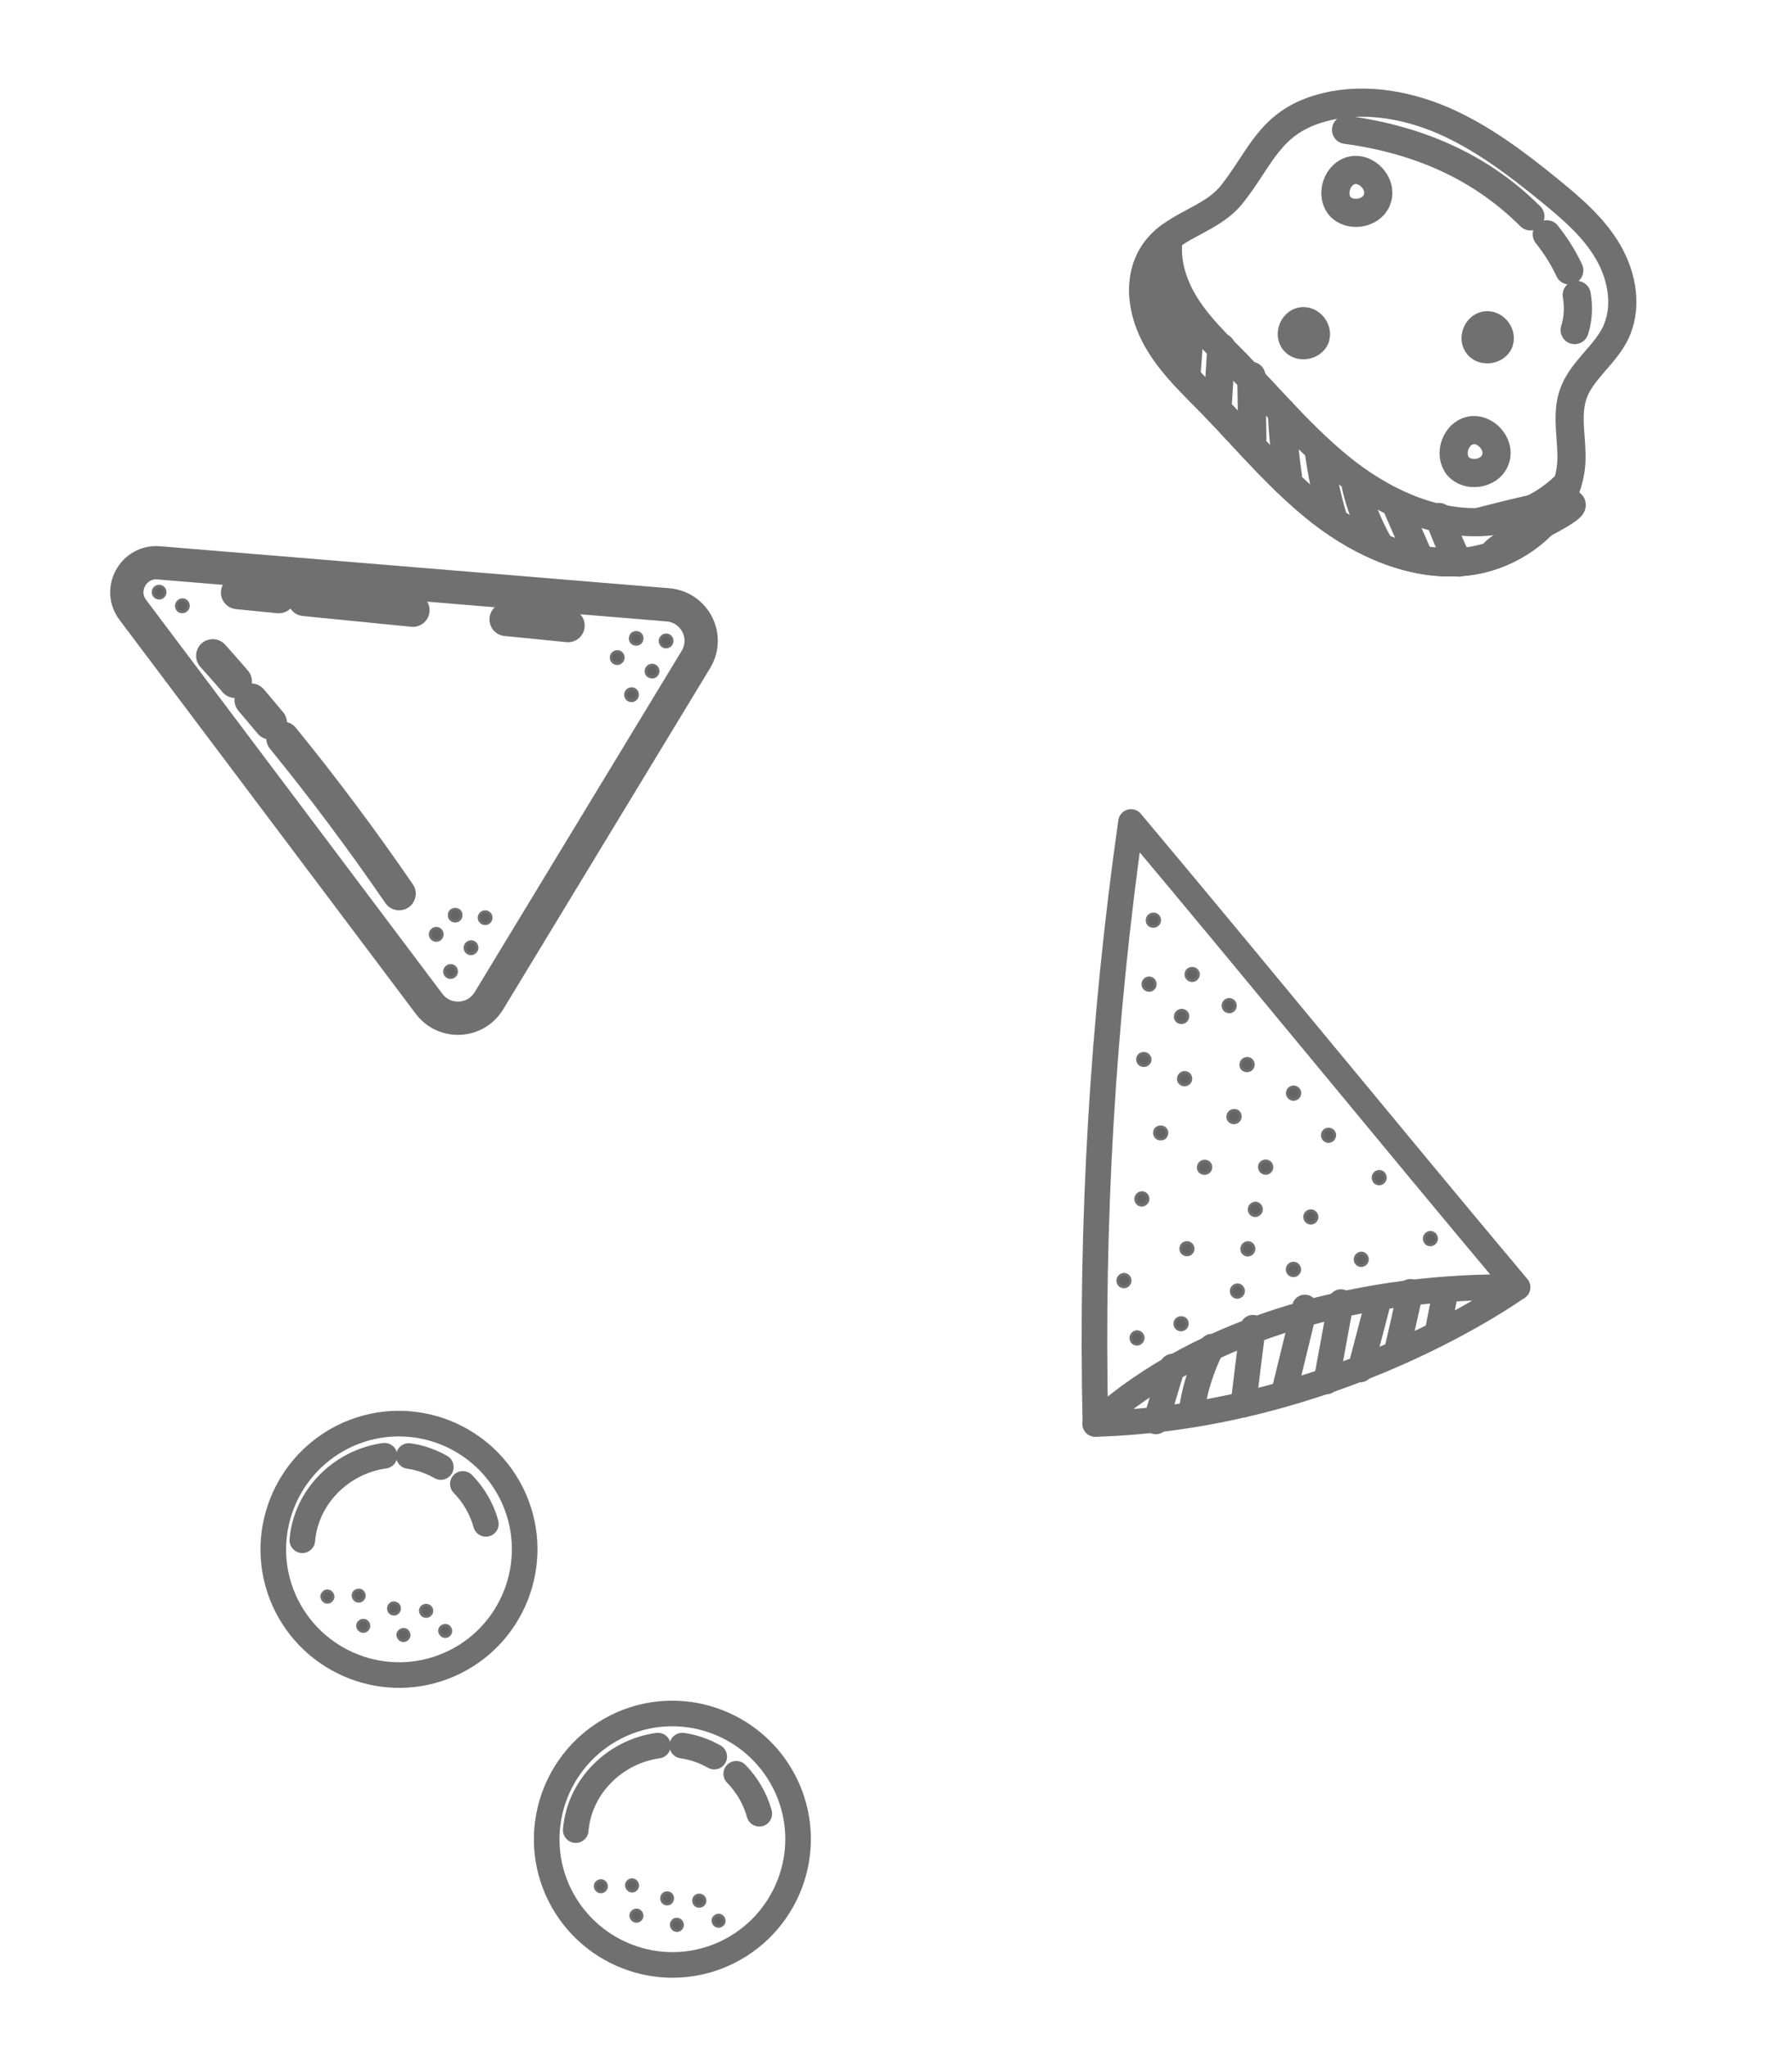 <?xml version="1.0" encoding="utf-8"?>
<!-- Generator: Adobe Illustrator 23.1.0, SVG Export Plug-In . SVG Version: 6.00 Build 0)  -->
<svg version="1.1" id="Слой_1" opacity="0.7" xmlns="http://www.w3.org/2000/svg" xmlns:xlink="http://www.w3.org/1999/xlink"
	 x="0px" y="0px" viewBox="0 0 700 799.3" style="enable-background:new 0 0 700 799.3;" xml:space="preserve">
<style type="text/css">
	.st0{fill:none;stroke:#333333;stroke-width:11;stroke-linecap:round;stroke-linejoin:round;stroke-miterlimit:10;}
	.st1{fill:none;stroke:#333333;stroke-width:13;stroke-linecap:round;stroke-linejoin:round;stroke-miterlimit:10;}
	.st2{fill:#222221;stroke:#333333;stroke-miterlimit:10;}
	.st3{fill:none;stroke:#333333;stroke-width:10;stroke-linecap:round;stroke-linejoin:round;stroke-miterlimit:10;}
</style>
<g>
	<g>
		<path class="st0" d="M515.1,42.5c15.9-4.8,33.3-2,48.5,4.5c15.2,6.6,28.6,16.7,41.5,27.2c8.7,7.1,17.4,14.5,23,24.1
			c5.7,9.7,7.8,22.1,2.8,32.1c-4.3,8.6-13.3,14.5-16.4,23.6c-2.9,8.5-0.2,17.8-0.7,26.7c-1.3,20.4-20.7,36.3-41,38.6
			c-20.3,2.2-40.4-6.7-56.5-19.1c-16.1-12.5-29.2-28.4-43.4-43c-7.2-7.3-14.7-14.4-20-23.2s-8.1-19.6-5-29.3
			c5.5-16.8,23.6-16.7,33.3-28.8C492.3,61.9,495.8,48.3,515.1,42.5z"/>
		<g>
			<path class="st0" d="M572.8,219.3c17.4-1.9,34.3-14.1,39.4-30.4c-7.8,8-18.7,13.4-29.8,14.7c-20.3,2.2-40.4-6.7-56.5-19.1
				c-16.1-12.5-29.2-28.4-43.4-43c-7.2-7.3-14.7-14.4-20-23.2c-4.6-7.7-7.4-16.9-5.9-25.7c-3.7,2.9-6.9,6.6-8.7,12
				c-3.2,9.7-0.4,20.6,4.9,29.3c5.3,8.8,12.9,15.9,20,23.2c14.2,14.6,27.3,30.5,43.4,43C532.4,212.6,552.5,221.5,572.8,219.3z"/>
		</g>
		<path class="st0" d="M585.7,133.2c0.9-3.2-2.3-6.8-5.6-6.1c-3.2,0.7-4.9,5.2-2.7,7.8c2.1,2.5,6.9,1.8,8.2-1.3"/>
		<path class="st0" d="M513.9,131.6c0.9-3.2-2.3-6.8-5.6-6.1c-3.2,0.7-4.9,5.2-2.7,7.8c2.1,2.5,6.9,1.8,8.2-1.3"/>
		<path class="st0" d="M538.1,77.3c1.7-5.6-4.2-12-9.9-10.8c-5.8,1.2-8.6,9.3-4.9,13.9c3.8,4.5,12.3,3.2,14.5-2.2"/>
		<path class="st0" d="M584.3,178.9c1.7-5.6-4.2-12-9.9-10.8c-5.8,1.2-8.6,9.3-4.9,13.9c3.8,4.5,12.3,3.2,14.5-2.2"/>
		<path class="st0" d="M615.9,115.2c0.8,4.6,0.6,9.3-0.8,13.7"/>
		<path class="st0" d="M604.2,91.5c3.5,4.4,6.5,9.1,8.8,14.1"/>
		<path class="st0" d="M525.8,50.7c27.5,3.7,52.2,14,72,33.8"/>
	</g>
	<path class="st0" d="M578.5,203.6c77.4-20.1,3.8,8.4,5.1,12.8"/>
	<path class="st0" d="M562.1,201.9c2.2,6.1,4.7,12,7.6,17.8"/>
	<path class="st0" d="M545,196.4c3,6.9,6.1,13.9,9.1,20.8"/>
	<path class="st0" d="M529.7,190.1c1.8,7.7,4.8,15.2,8.7,22.1"/>
	<path class="st0" d="M515.1,175.9c1.2,8.8,3,17.5,5.5,26"/>
	<path class="st0" d="M500.7,160.8c0.4,8.5,1.2,17,2.4,25.4"/>
	<path class="st0" d="M488.8,146.8c0.1,8.2,0.3,16.3,0.4,24.5"/>
	<path class="st0" d="M477.1,135.7c-0.5,7.8-1,15.6-1.5,23.4"/>
	<path class="st0" d="M465,124.2c-0.5,7.8-1,15.5-1.6,23.3"/>
	<path class="st0" d="M457.3,109.7c-1.6,7.9-2.6,15.8-3.1,23.8"/>
</g>
<g>
	<path class="st1" d="M167.6,392L51.9,238.2c-6-7.9,0.2-19.2,10.1-18.4l198.9,16.4c10.5,0.9,16.4,12.4,10.9,21.4L191,390.8
		C185.8,399.4,173.6,400,167.6,392z"/>
	<path class="st2" d="M168.1,365.6c-0.4-1.3,0.4-2.6,1.6-3c1.3-0.4,2.6,0.3,3,1.6c0.4,1.3-0.4,2.6-1.6,3
		C169.8,367.6,168.5,366.8,168.1,365.6z"/>
	<path class="st2" d="M187.2,359.1c-0.4-1.3,0.4-2.6,1.6-3c1.3-0.4,2.6,0.3,3,1.6c0.4,1.3-0.4,2.6-1.6,3
		C188.9,361,187.6,360.3,187.2,359.1z"/>
	<path class="st2" d="M176.1,355.7c0.9-0.9,2.5-0.9,3.4,0s0.9,2.4,0,3.4c-0.9,0.9-2.5,0.9-3.4,0
		C175.2,358.2,175.2,356.6,176.1,355.7z"/>
	<path class="st2" d="M60.9,229.2c1.1-0.7,2.6-0.3,3.3,0.8c0.7,1.1,0.3,2.6-0.8,3.3c-1.1,0.7-2.6,0.3-3.3-0.8
		C59.4,231.3,59.8,229.9,60.9,229.2z"/>
	<path class="st2" d="M72.5,234.5c1.1,0.7,1.5,2.1,0.8,3.3c-0.7,1.1-2.1,1.5-3.3,0.9c-1.1-0.7-1.5-2.1-0.8-3.3
		C69.9,234.2,71.3,233.8,72.5,234.5z"/>
	<path class="st2" d="M181.7,370.8c-0.4-1.3,0.4-2.6,1.6-3c1.3-0.4,2.6,0.3,3,1.6c0.4,1.3-0.4,2.6-1.6,3
		C183.4,372.8,182,372.1,181.7,370.8z"/>
	<path class="st2" d="M173.7,380.1c-0.4-1.3,0.4-2.6,1.6-3c1.3-0.4,2.6,0.3,3,1.6c0.4,1.3-0.4,2.6-1.6,3
		C175.4,382.1,174.1,381.4,173.7,380.1z"/>
	<path class="st2" d="M238.8,257.5c-0.4-1.3,0.4-2.6,1.6-3c1.3-0.4,2.6,0.3,3,1.6c0.4,1.3-0.4,2.6-1.6,3
		C240.5,259.5,239.2,258.8,238.8,257.5z"/>
	<path class="st2" d="M257.9,251c-0.4-1.3,0.4-2.6,1.6-3c1.3-0.4,2.6,0.3,3,1.6s-0.4,2.6-1.6,3C259.6,253,258.3,252.3,257.9,251z"/>
	<path class="st2" d="M246.8,247.6c0.9-0.9,2.5-0.9,3.4,0s0.9,2.4,0,3.4c-0.9,0.9-2.5,0.9-3.4,0
		C245.9,250.1,245.9,248.6,246.8,247.6z"/>
	<path class="st2" d="M252.4,262.8c-0.4-1.3,0.4-2.6,1.6-3c1.3-0.4,2.6,0.3,3,1.6c0.4,1.3-0.4,2.6-1.6,3
		C254.1,264.7,252.7,264,252.4,262.8z"/>
	<path class="st2" d="M244.4,272c-0.4-1.3,0.4-2.6,1.6-3c1.3-0.4,2.6,0.3,3,1.6c0.4,1.3-0.4,2.6-1.6,3
		C246.1,274,244.8,273.3,244.4,272z"/>
	<path class="st1" d="M91.9,266.1c-2.9-3.4-5.8-6.7-8.8-10"/>
	<path class="st1" d="M105.6,282.3c-2.5-3-5-6-7.5-8.9"/>
	<path class="st1" d="M155.9,349c-14.3-20.8-29.4-41.1-45.4-60.7"/>
	<path class="st1" d="M108.9,233c-5.4-0.5-10.8-1.1-16.1-1.6"/>
	<path class="st1" d="M161.3,238.3c-14.1-1.4-28.2-2.8-42.4-4.2"/>
	<path class="st1" d="M221.9,244.3c-8.1-0.8-16.1-1.6-24.2-2.4"/>
</g>
<g>
	<g>
		<path class="st3" d="M427.9,556c-1.8-78.5,2.8-157.2,13.9-235c50.1,59.7,100.9,122,151,181.7C535,501.7,470.7,517.3,427.9,556z"/>
		<path class="st3" d="M592.7,502.7c0,0-69.8,50.6-164.9,53.4"/>
	</g>
	<g>
		<path class="st2" d="M485.7,503.5c0.4,1.3-0.4,2.7-1.7,3.1c-1.3,0.4-2.7-0.4-3-1.7c-0.4-1.3,0.4-2.7,1.7-3.1
			C484,501.4,485.3,502.2,485.7,503.5z"/>
		<path class="st2" d="M466,488.4c-0.4,1.3-1.8,2-3.1,1.6c-1.3-0.4-2-1.8-1.6-3.1c0.4-1.3,1.8-2,3.1-1.6
			C465.7,485.8,466.4,487.1,466,488.4z"/>
		<path class="st2" d="M441.4,499.4c0.4,1.3-0.4,2.7-1.7,3.1c-1.3,0.4-2.7-0.4-3-1.7c-0.4-1.3,0.4-2.7,1.7-3.1
			S441,498.1,441.4,499.4z"/>
		<path class="st2" d="M446.5,521.8c0.4,1.3-0.4,2.7-1.7,3.1c-1.3,0.4-2.7-0.4-3-1.7c-0.4-1.3,0.4-2.7,1.7-3.1
			C444.7,519.7,446.1,520.5,446.5,521.8z"/>
		<path class="st2" d="M534.1,491.1c0.4,1.3-0.4,2.7-1.7,3.1s-2.7-0.4-3-1.7c-0.4-1.3,0.4-2.7,1.7-3.1
			C532.4,489,533.7,489.8,534.1,491.1z"/>
		<path class="st2" d="M506.1,498.1c-1.3,0.5-2.7-0.2-3.2-1.5s0.2-2.7,1.5-3.2s2.7,0.2,3.2,1.5C508.1,496.2,507.4,497.6,506.1,498.1
			z"/>
		<path class="st2" d="M514.4,476c-0.4,1.3-1.8,2-3.1,1.6c-1.3-0.4-2-1.8-1.6-3.1s1.8-2,3.1-1.6C514.1,473.4,514.8,474.7,514.4,476z
			"/>
		<path class="st2" d="M463.7,517.7c-0.4,1.3-1.8,2-3.1,1.6c-1.3-0.4-2-1.8-1.6-3.1s1.8-2,3.1-1.6
			C463.4,514.9,464.2,516.3,463.7,517.7z"/>
		<path class="st2" d="M489.8,487c0.4,1.3-0.4,2.7-1.7,3.1c-1.3,0.4-2.7-0.4-3-1.7c-0.4-1.3,0.4-2.7,1.7-3.1S489.4,485.7,489.8,487z
			"/>
		<path class="st2" d="M492.7,471.6c0.4,1.3-0.4,2.7-1.7,3.1c-1.3,0.4-2.7-0.4-3-1.7c-0.4-1.3,0.4-2.7,1.7-3.1
			C490.9,469.5,492.3,470.2,492.7,471.6z"/>
		<path class="st2" d="M473,456.2c-0.2,1.4-1.5,2.3-2.9,2.1c-1.4-0.2-2.3-1.5-2-2.8c0.2-1.4,1.5-2.3,2.9-2.1
			C472.3,453.6,473.2,454.8,473,456.2z"/>
		<path class="st2" d="M484.5,436.4c-0.2,1.4-1.5,2.3-2.9,2.1c-1.4-0.2-2.3-1.5-2-2.8c0.2-1.4,1.5-2.3,2.9-2.1
			C483.8,433.7,484.7,435,484.5,436.4z"/>
		<path class="st2" d="M489.6,416.1c-0.2,1.4-1.5,2.3-2.9,2.1c-1.4-0.2-2.3-1.5-2-2.8c0.2-1.4,1.5-2.3,2.9-2.1
			C488.9,413.5,489.8,414.8,489.6,416.1z"/>
		<path class="st2" d="M464,397.3c-0.2,1.4-1.5,2.3-2.9,2.1s-2.3-1.5-2-2.8c0.2-1.4,1.5-2.3,2.9-2.1
			C463.4,394.7,464.3,396,464,397.3z"/>
		<path class="st2" d="M465.2,421.6c-0.2,1.4-1.5,2.3-2.9,2.1c-1.4-0.2-2.3-1.5-2-2.8c0.2-1.4,1.5-2.3,2.9-2.1
			C464.5,419,465.4,420.3,465.2,421.6z"/>
		<path class="st2" d="M453,359.7c-0.2,1.4-1.5,2.3-2.9,2.1c-1.4-0.2-2.3-1.5-2-2.8c0.2-1.4,1.5-2.3,2.9-2.1
			C452.3,357.1,453.2,358.4,453,359.7z"/>
		<path class="st2" d="M481.9,391c1,1,0.9,2.6,0,3.5c-1,1-2.5,0.9-3.5,0c-1-1-0.9-2.6,0-3.5C479.4,390,480.9,390,481.9,391z"/>
		<path class="st2" d="M450.6,382.6c1,1,0.9,2.6,0,3.5c-1,1-2.5,0.9-3.5,0c-1-1-0.9-2.6,0-3.5C448.1,381.6,449.6,381.6,450.6,382.6z
			"/>
		<path class="st2" d="M454.4,444.7c-1.3,0.5-2.7,0-3.3-1.3c-0.5-1.3,0-2.7,1.3-3.2s2.7,0,3.3,1.3
			C456.2,442.7,455.6,444.2,454.4,444.7z"/>
		<path class="st2" d="M447.8,416c-1.3,0.5-2.7,0-3.3-1.3c-0.5-1.3,0-2.7,1.3-3.2s2.7,0,3.3,1.3C449.7,414,449.1,415.4,447.8,416z"
			/>
		<path class="st2" d="M466.7,382.8c-1.3,0.5-2.7,0-3.3-1.3c-0.5-1.3,0-2.7,1.3-3.2s2.7,0,3.3,1.3
			C468.5,380.8,467.9,382.2,466.7,382.8z"/>
		<path class="st2" d="M448.4,467.5c0.4,1.3-0.4,2.7-1.7,3.1c-1.3,0.4-2.7-0.4-3-1.7c-0.4-1.3,0.4-2.7,1.7-3.1
			S448,466.2,448.4,467.5z"/>
		<path class="st2" d="M541.1,459.2c0.4,1.3-0.4,2.7-1.7,3.1s-2.7-0.4-3-1.7c-0.4-1.3,0.4-2.7,1.7-3.1
			C539.3,457.1,540.7,457.8,541.1,459.2z"/>
		<path class="st2" d="M561.1,483c0.4,1.3-0.4,2.7-1.7,3.1s-2.7-0.4-3-1.7c-0.4-1.3,0.4-2.7,1.7-3.1
			C559.3,480.9,560.7,481.7,561.1,483z"/>
		<path class="st2" d="M521.3,444.1c-0.4,1.3-1.8,2-3.1,1.6s-2-1.8-1.6-3.1c0.4-1.3,1.8-2,3.1-1.6S521.8,442.8,521.3,444.1z"/>
		<path class="st2" d="M496.9,455.9c-0.1,1.4-1.2,2.4-2.6,2.4c-1.4-0.1-2.4-1.2-2.4-2.6s1.2-2.4,2.6-2.4
			C495.9,453.4,496.9,454.5,496.9,455.9z"/>
		<path class="st2" d="M507.8,427c-0.1,1.4-1.2,2.4-2.6,2.4c-1.4-0.1-2.4-1.2-2.4-2.6c0.1-1.4,1.2-2.4,2.6-2.4
			C506.8,424.5,507.9,425.7,507.8,427z"/>
	</g>
	<path class="st3" d="M451.5,555.1c2.2-7.1,4.3-14.3,6.5-21.4"/>
	<path class="st3" d="M465.3,552c1.2-9.1,4-17.9,8.1-26.1"/>
	<path class="st3" d="M485.7,548.5c1.2-10,2.4-20,3.7-30"/>
	<path class="st3" d="M501.6,543.7c2.7-11,5.4-22.1,8.1-33.1"/>
	<path class="st3" d="M518.1,539.5c1.9-10.3,3.8-20.7,5.7-31"/>
	<path class="st3" d="M531.4,534.8c2.4-9,4.7-18,7.1-27.1"/>
	<path class="st3" d="M545.6,527.9c1.8-7.8,3.6-15.6,5.3-23.4"/>
	<path class="st3" d="M561.6,519.9c1-5.2,2.1-10.5,3.1-15.7"/>
</g>
<g>
	<path class="st3" d="M175.6,650c-24.8,10.9-53.7-0.4-64.7-25.2c-10.9-24.8,0.4-53.7,25.2-64.7c24.8-10.9,53.7,0.4,64.7,25.2
		C211.7,610.1,200.4,639.1,175.6,650z"/>
	<path class="st3" d="M180.8,579.5c4.2,4.3,7.4,9.7,9,15.6"/>
	<path class="st3" d="M159.7,568.6c4.4,0.6,8.6,2.1,12.5,4.3"/>
	<path class="st3" d="M118.1,601.5c1.4-17,15.3-30.7,32.1-33"/>
	<path class="st2" d="M175.1,635c1,0.7,1.4,2.1,0.7,3.1c-0.7,1.1-2,1.4-3.1,0.7c-1-0.7-1.4-2.1-0.7-3.1S174.1,634.4,175.1,635z"/>
	<path class="st2" d="M158.8,636.6c1,0.7,1.4,2.1,0.7,3.1c-0.7,1.1-2,1.4-3.1,0.7c-1-0.7-1.4-2.1-0.7-3.1S157.8,635.9,158.8,636.6z"
		/>
	<path class="st2" d="M168.2,627.6c0.8,1,0.7,2.4-0.3,3.2s-2.4,0.7-3.2-0.3s-0.7-2.4,0.3-3.2C166,626.6,167.4,626.7,168.2,627.6z"/>
	<path class="st2" d="M155.7,626.8c0.7,1,0.5,2.4-0.5,3.2c-1,0.7-2.4,0.5-3.1-0.5s-0.5-2.4,0.5-3.2
		C153.5,625.6,154.9,625.8,155.7,626.8z"/>
	<path class="st2" d="M143.1,633c1,0.7,1.4,2.1,0.7,3.1c-0.7,1.1-2,1.4-3.1,0.7s-1.4-2.1-0.7-3.1S142,632.4,143.1,633z"/>
	<path class="st2" d="M141.3,621.2c1,0.7,1.4,2.1,0.7,3.1c-0.7,1.1-2,1.4-3.1,0.7c-1-0.7-1.4-2.1-0.7-3.1S140.3,620.6,141.3,621.2z"
		/>
	<path class="st2" d="M129.1,621.6c1,0.7,1.4,2.1,0.7,3.1c-0.7,1.1-2,1.4-3.1,0.7c-1-0.7-1.4-2.1-0.7-3.1
		C126.7,621.2,128.1,620.9,129.1,621.6z"/>
</g>
<g>
	<path class="st3" d="M282.4,763.2c-24.8,10.9-53.7-0.4-64.7-25.2c-10.9-24.8,0.4-53.7,25.2-64.7c24.8-10.9,53.7,0.4,64.7,25.2
		C318.5,723.3,307.2,752.2,282.4,763.2z"/>
	<path class="st3" d="M287.6,692.7c4.2,4.3,7.4,9.7,9,15.6"/>
	<path class="st3" d="M266.5,681.7c4.4,0.6,8.6,2.1,12.5,4.3"/>
	<path class="st3" d="M224.9,714.7c1.4-17,15.3-30.7,32.1-33"/>
	<path class="st2" d="M281.9,748.2c1,0.7,1.4,2.1,0.7,3.1s-2,1.4-3.1,0.7c-1-0.7-1.4-2.1-0.7-3.1S280.8,747.5,281.9,748.2z"/>
	<path class="st2" d="M265.6,749.8c1,0.7,1.4,2.1,0.7,3.1c-0.7,1.1-2,1.4-3.1,0.7c-1-0.7-1.4-2.1-0.7-3.1
		C263.1,749.4,264.5,749.1,265.6,749.8z"/>
	<path class="st2" d="M274.9,740.8c0.8,1,0.7,2.4-0.3,3.2s-2.4,0.7-3.2-0.3c-0.8-1-0.7-2.4,0.3-3.2
		C272.7,739.7,274.1,739.9,274.9,740.8z"/>
	<path class="st2" d="M262.4,740c0.7,1,0.5,2.4-0.5,3.2c-1,0.7-2.4,0.5-3.1-0.5s-0.5-2.4,0.5-3.2C260.3,738.8,261.7,739,262.4,740z"
		/>
	<path class="st2" d="M249.8,746.2c1,0.7,1.4,2.1,0.7,3.1c-0.7,1.1-2,1.4-3.1,0.7c-1-0.7-1.4-2.1-0.7-3.1S248.8,745.5,249.8,746.2z"
		/>
	<path class="st2" d="M248.1,734.4c1,0.7,1.4,2.1,0.7,3.1c-0.7,1.1-2,1.4-3.1,0.7c-1-0.7-1.4-2.1-0.7-3.1
		C245.7,734,247,733.7,248.1,734.4z"/>
	<path class="st2" d="M235.9,734.7c1,0.7,1.4,2.1,0.7,3.1c-0.7,1.1-2,1.4-3.1,0.7c-1-0.7-1.4-2.1-0.7-3.1
		C233.5,734.4,234.8,734.1,235.9,734.7z"/>
</g>
</svg>
